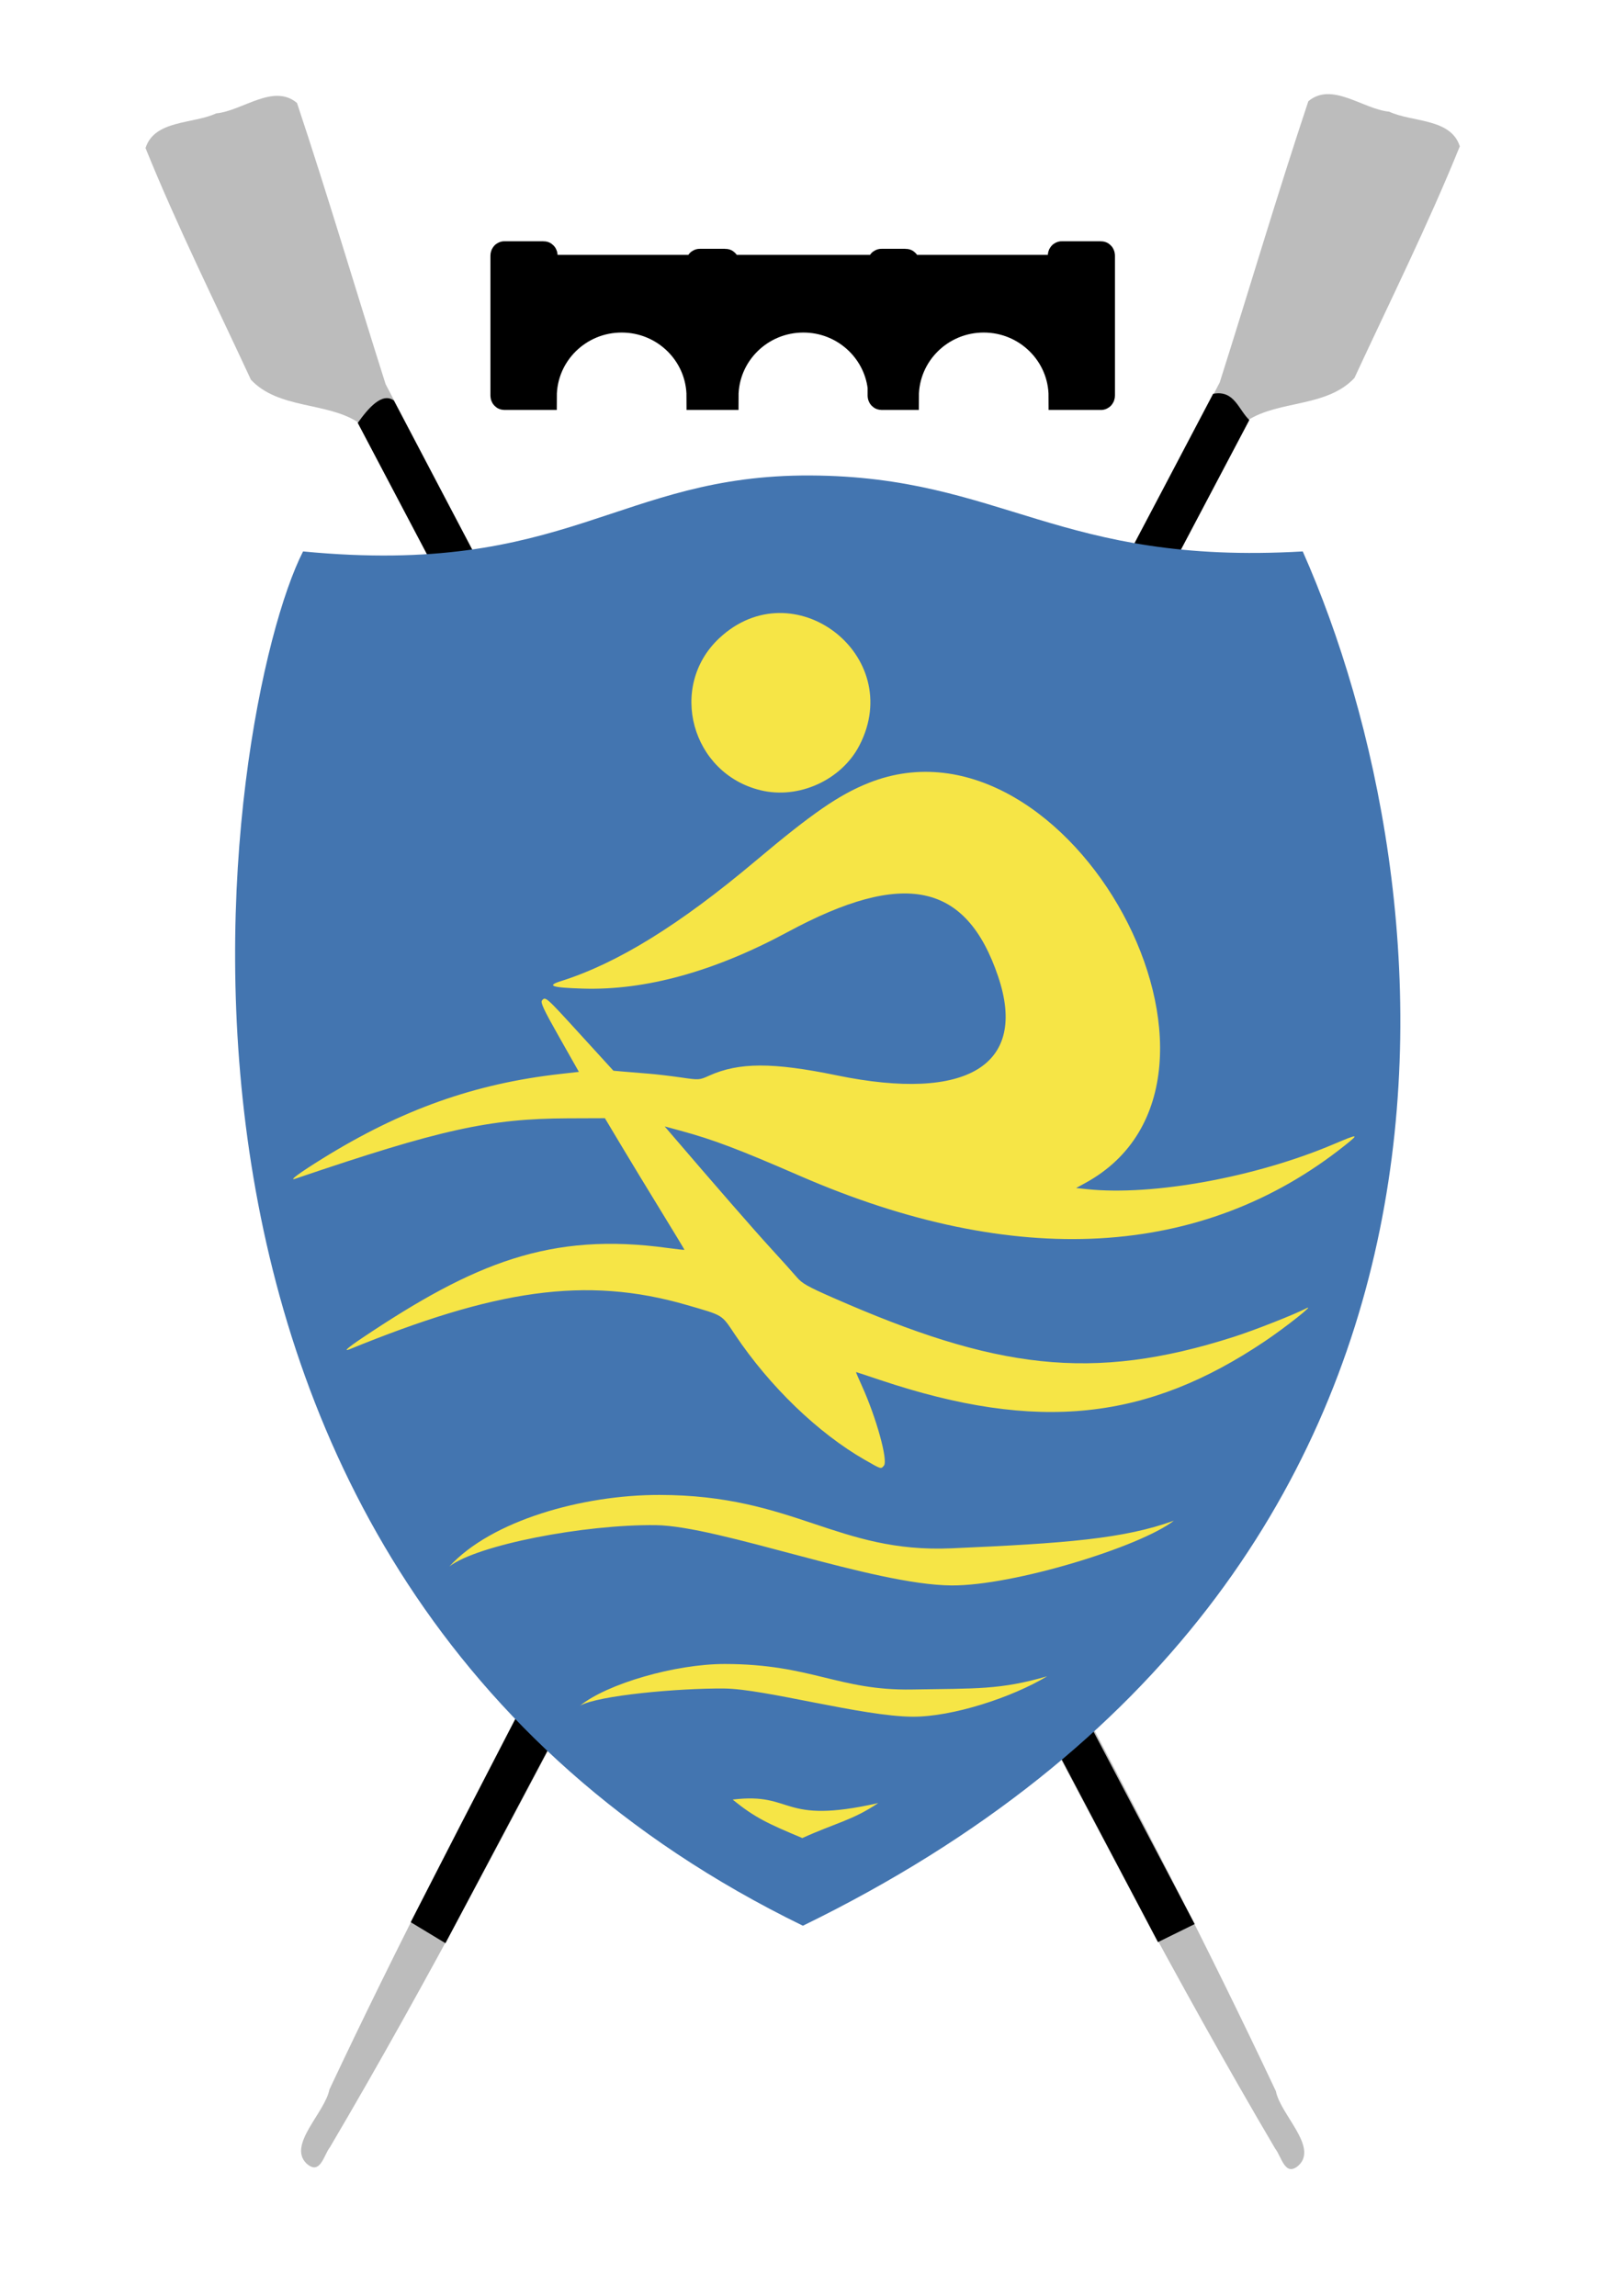 <?xml version="1.0" encoding="UTF-8" standalone="no"?>
<svg
   width="239.42"
   height="342.808"
   viewBox="0 0 18.46 26.431"
   version="1.1"
   id="svg50"
   sodipodi:docname="logo.svg"
   inkscape:version="1.3 (0e150ed, 2023-07-21)"
   xml:space="preserve"
   xmlns:inkscape="http://www.inkscape.org/namespaces/inkscape"
   xmlns:sodipodi="http://sodipodi.sourceforge.net/DTD/sodipodi-0.dtd"
   xmlns="http://www.w3.org/2000/svg"
   xmlns:svg="http://www.w3.org/2000/svg"><defs
     id="defs50" /><sodipodi:namedview
     id="namedview50"
     pagecolor="#505050"
     bordercolor="#eeeeee"
     borderopacity="1"
     inkscape:showpageshadow="0"
     inkscape:pageopacity="0"
     inkscape:pagecheckerboard="0"
     inkscape:deskcolor="#505050"
     inkscape:zoom="0.41346141"
     inkscape:cx="1541.8609"
     inkscape:cy="1274.605"
     inkscape:window-width="2000"
     inkscape:window-height="1257"
     inkscape:window-x="0"
     inkscape:window-y="44"
     inkscape:window-maximized="0"
     inkscape:current-layer="g52-1"
     showgrid="false"
     showguides="true"
     inkscape:lockguides="false"><sodipodi:guide
       position="32.614,155.876"
       orientation="0,-1"
       id="guide4"
       inkscape:locked="false" /><inkscape:page
       x="3.4014846e-07"
       y="-1.6253171e-06"
       width="18.46"
       height="26.431"
       id="page92"
       margin="0"
       bleed="0"
       inkscape:export-filename="large-logo.svg"
       inkscape:export-xdpi="96"
       inkscape:export-ydpi="96" /></sodipodi:namedview><g
     inkscape:label="Layer 1"
     inkscape:groupmode="layer"
     id="layer1"
     transform="matrix(0.291,0,0,0.291,-20.523,-128.438)"
     style="display:inline"><path
       style="fill:#bcbcbc;fill-opacity:1;stroke:none;stroke-width:0.771;stroke-dasharray:none;stroke-opacity:1"
       d="m 121.926,527.033 c 0.755,-0.738 -0.726,-2 -0.909,-2.929 -2.682,-5.697 -5.573,-11.288 -8.544,-16.84 -0.582,-1.27 -1.481,-2.486 -1.864,-3.789 -0.576,-0.696 0.075,-1.944 -0.788,-2.077 -0.681,-0.665 -1.142,-2.048 -1.74,-2.986 -1.357,-1.668 -2.16,-3.843 -3.266,-5.74 -6.333,-12.039 -12.746,-24.053 -19.03,-36.108 -1.179,-3.714 -2.279,-7.443 -3.506,-11.123 -0.935,-0.788 -2.158,0.314 -3.198,0.412 -0.911,0.424 -2.443,0.253 -2.796,1.372 1.246,3.08 2.761,6.125 4.17,9.165 1.089,1.162 2.978,0.881 4.212,1.668 7.102,13.497 14.203,26.995 21.305,40.492 -1.2e-4,1.18 1.036,2.193 1.431,3.309 0.127,1.027 0.17,1.322 1.039,1.94 0.58,0.72 1.144,1.421 1.517,2.335 3.593,6.797 7.129,13.624 11.034,20.248 0.252,0.32 0.387,1.142 0.933,0.651 z m -4.888,-9.19 c -1.036,0.66 -1.167,-1.601 -1.814,-2.196 -1.963,-3.716 -3.926,-7.431 -5.889,-11.147 1.191,-1.188 1.586,0.184 2.09,1.211 2.033,3.938 4.234,7.9 6.163,11.824 -0.156,0.136 -0.375,0.196 -0.549,0.308 z m -7.167,-13.747 c -0.845,1.052 -2.293,-1.099 -0.956,-1.275 0.865,-1.283 2.229,0.434 1.228,1.129 l -0.164,0.088 z m -0.873,-1.382 c -0.743,0.977 -2.257,0.139 -0.729,-0.391 0.55,-0.235 2.239,-1.519 1.874,-0.236 -0.333,0.272 -0.774,0.41 -1.146,0.628 z m -0.265,-0.698 c -1.154,1.123 -1.341,-0.83 -1.917,-1.547 -0.607,-0.868 -1.314,-2.177 0.226,-2.458 1.069,-0.434 1.24,1.358 1.779,1.984 0.327,0.849 1.441,1.72 -0.089,2.021 z m -2.06,-3.956 c -1.079,0.747 -1.213,-1.545 -1.865,-2.169 -6.649,-12.654 -13.297,-25.308 -19.946,-37.961 1.175,-1.179 1.539,0.255 2.045,1.234 6.778,12.866 13.557,25.731 20.335,38.597 -0.19,0.1 -0.379,0.199 -0.569,0.299 z"
       id="path82-3" /><path
       style="fill:#bcbcbc;fill-opacity:1;stroke:none;stroke-width:0.771;stroke-dasharray:none;stroke-opacity:1"
       d="m 82.654,526.965 c -0.755,-0.738 0.726,-2 0.909,-2.929 2.682,-5.697 5.573,-11.288 8.544,-16.84 0.582,-1.27 1.481,-2.486 1.864,-3.789 0.576,-0.696 -0.075,-1.944 0.788,-2.077 0.681,-0.665 1.142,-2.048 1.74,-2.986 1.357,-1.668 2.16,-3.843 3.266,-5.74 6.333,-12.039 12.746,-24.053 19.03,-36.108 1.179,-3.714 2.279,-7.443 3.506,-11.123 0.935,-0.788 2.158,0.314 3.198,0.412 0.911,0.424 2.443,0.253 2.796,1.372 -1.246,3.08 -2.761,6.125 -4.17,9.165 -1.089,1.162 -2.978,0.881 -4.212,1.668 -7.102,13.497 -14.203,26.995 -21.305,40.492 1.2e-4,1.18 -1.036,2.193 -1.431,3.309 -0.127,1.027 -0.17,1.322 -1.039,1.94 -0.58,0.72 -1.144,1.421 -1.517,2.335 -3.593,6.797 -7.129,13.624 -11.034,20.248 -0.252,0.32 -0.387,1.142 -0.933,0.651 z m 4.888,-9.19 c 1.036,0.66 1.167,-1.601 1.814,-2.196 1.963,-3.716 3.926,-7.431 5.889,-11.147 -1.191,-1.188 -1.586,0.184 -2.09,1.211 -2.033,3.938 -4.234,7.9 -6.163,11.824 0.156,0.136 0.375,0.196 0.549,0.308 z m 7.167,-13.747 c 0.845,1.052 2.293,-1.099 0.956,-1.275 -0.864,-1.283 -2.229,0.434 -1.228,1.129 l 0.164,0.088 z m 0.873,-1.382 c 0.743,0.977 2.257,0.139 0.729,-0.391 -0.55,-0.235 -2.239,-1.519 -1.874,-0.236 0.333,0.272 0.774,0.41 1.146,0.628 z m 0.265,-0.698 c 1.154,1.123 1.341,-0.83 1.917,-1.547 0.607,-0.868 1.314,-2.177 -0.226,-2.458 -1.069,-0.434 -1.24,1.358 -1.779,1.984 -0.327,0.849 -1.441,1.72 0.089,2.021 z m 2.06,-3.956 c 1.079,0.747 1.213,-1.545 1.865,-2.169 6.649,-12.654 13.297,-25.308 19.946,-37.961 -1.175,-1.179 -1.539,0.255 -2.045,1.234 -6.778,12.866 -13.557,25.731 -20.335,38.597 0.19,0.1 0.379,0.199 0.569,0.299 z"
       id="path81-2"
       inkscape:label="path81-2" /><path
       style="font-variation-settings:normal;opacity:1;fill:#000000;fill-opacity:1;stroke:none;stroke-width:3.969;stroke-linecap:square;stroke-linejoin:miter;stroke-miterlimit:4;stroke-dasharray:none;stroke-dashoffset:0;stroke-opacity:1;paint-order:stroke fill markers"
       d="m 116.35,518.207 1.454,-0.715 -31.692,-60.279 c -0.468,-0.341 -1.023,0.316 -1.428,0.886 z"
       id="path94"
       transform="translate(-3.5236644e-6)"
       sodipodi:nodetypes="ccccc" /><path
       style="font-variation-settings:normal;opacity:1;fill:#000000;fill-opacity:1;stroke:none;stroke-width:3.969;stroke-linecap:square;stroke-linejoin:miter;stroke-miterlimit:4;stroke-dasharray:none;stroke-dashoffset:0;stroke-opacity:1;paint-order:stroke fill markers"
       d="m 86.779,517.418 1.375,0.831 c 10.667,-20.088 21.208,-40.177 31.813,-60.265 -0.433,-0.408 -0.594,-1.198 -1.434,-1.036 -10.585,20.157 -21.353,40.13 -31.754,60.47 z"
       id="path93"
       transform="translate(-3.5236644e-6)"
       sodipodi:nodetypes="ccccc" /><path
       id="rect3-1"
       style="display:inline;fill:#4375b0;stroke:none;stroke-width:1.148;stroke-dasharray:none;stroke-opacity:1"
       d="m 82.519,463.184 c 10.474,1.013 12.462,-3.042 20.077,-3.005 7.615,0.036 9.81,3.566 19.484,3.005 5.8,13.085 8.918,40.389 -19.781,54.374 v 0 C 73.6,503.572 79.38,469.331 82.519,463.184 Z"
       sodipodi:nodetypes="cscccc"
       inkscape:label="shield"
       transform="translate(-3.5236644e-6)" /><g
       id="g52-1"
       style="display:inline;stroke:none;stroke-width:1.323;stroke-dasharray:none;stroke-opacity:1"
       transform="matrix(0.315,0,0,0.315,70.688,429.535)"><path
         style="display:none;fill:#f6e546;fill-opacity:1;stroke:none;stroke-width:1.323;stroke-dasharray:none;stroke-opacity:1"
         d="m 107.143,221.873 c -5.978,-3.438 -12.096,-9.334 -16.517,-15.92 -1.787,-2.661 -1.416,-2.431 -6.13,-3.802 -13.005,-3.782 -31.459,-1.588 -49.892,5.93 -0.883,0.36 -0.293,-0.172 1.589,-1.433 14.276,-9.568 30.894,-13.832 45.862,-11.769 1.155,0.159 2.1,0.258 2.1,0.221 0,-0.038 -1.364,-2.292 -3.03,-5.009 -1.667,-2.717 -3.947,-6.473 -5.067,-8.346 l -2.037,-3.406 -4.752,0.017 c -9.993,0.036 -16.259,1.426 -34.721,7.699 -0.877,0.298 0.549,-0.755 3.502,-2.584 10.037,-6.22 19.347,-9.533 30.243,-10.763 l 2.414,-0.272 -2.484,-4.388 c -1.998,-3.529 -2.432,-4.451 -2.216,-4.711 0.439,-0.529 0.467,-0.505 4.866,4.314 l 4.233,4.638 1.403,0.123 c 0.772,0.067 2.169,0.182 3.106,0.255 0.937,0.073 2.766,0.287 4.066,0.476 2.363,0.343 2.363,0.343 3.646,-0.232 3.789,-1.7 8.091,-1.708 16.241,-0.031 16.647,3.426 24.387,-1.31 20.576,-12.591 -4.051,-11.991 -11.991,-13.671 -26.819,-5.676 -9.338,5.035 -18.119,7.459 -26.121,7.213 -3.987,-0.123 -4.672,-0.358 -2.782,-0.953 7.178,-2.263 15.1,-7.152 24.775,-15.29 7.261,-6.108 10.654,-8.448 14.441,-9.96 25.616,-10.227 51.662,37.826 27.627,50.97 l -1.183,0.647 1.408,0.147 c 8.368,0.875 21.466,-1.515 31.411,-5.731 3.213,-1.362 3.323,-1.348 1.405,0.179 -18.151,14.443 -42.006,15.775 -69.39,3.873 -7.912,-3.439 -11.088,-4.64 -15.275,-5.776 l -1.993,-0.541 0.745,0.87 c 5.625,6.569 10.75,12.448 12.77,14.65 1.378,1.501 2.866,3.157 3.309,3.679 0.685,0.809 1.373,1.199 4.654,2.641 20.565,9.035 39.266,10.587 57.431,4.766 2.65,-0.849 7.73,-2.849 9.252,-3.642 1.188,-0.619 -2.612,2.398 -5.279,4.191 -14.942,10.047 -35.233,11.932 -55.452,5.151 -1.645,-0.552 -3.016,-1.003 -3.045,-1.003 -0.029,0 0.297,0.769 0.726,1.71 1.848,4.055 3.372,9.554 2.829,10.208 -0.384,0.463 -0.324,0.481 -2.442,-0.737 z M 93.869,136.553 c -8.834,-2.142 -11.848,-13.227 -5.27,-19.38 9.438,-8.829 23.807,2.161 17.862,13.66 -2.286,4.421 -7.737,6.897 -12.591,5.72 z"
         id="path1-0"
         sodipodi:nodetypes="ssssssssscsssscssscsssscssssssscssssscsssssssssssssssss"
         sodipodi:insensitive="true" /><path
         style="fill:#f6e546;fill-opacity:1;stroke:none;stroke-width:1.304;stroke-dasharray:none;stroke-opacity:1"
         d="m 108.127,220.923 c -5.892,-3.388 -11.923,-9.201 -16.281,-15.692 -1.761,-2.623 -1.396,-2.396 -6.042,-3.748 -12.819,-3.728 -24.206,-1.872 -42.375,5.538 -0.87,0.355 -0.289,-0.17 1.567,-1.413 14.072,-9.431 23.649,-13.327 38.403,-11.293 1.139,0.157 2.07,0.255 2.07,0.217 0,-0.037 -1.344,-2.259 -2.987,-4.938 -1.643,-2.678 -3.891,-6.38 -4.995,-8.227 l -2.008,-3.357 -4.684,0.017 c -9.85,0.036 -16.026,1.406 -34.225,7.589 -0.865,0.294 0.541,-0.744 3.452,-2.548 9.894,-6.131 19.071,-9.397 29.811,-10.609 l 2.379,-0.269 -2.449,-4.325 c -1.97,-3.479 -2.397,-4.387 -2.184,-4.644 0.433,-0.522 0.46,-0.498 4.796,4.253 l 4.173,4.572 1.383,0.121 c 0.761,0.066 2.138,0.18 3.061,0.252 0.923,0.072 2.727,0.283 4.008,0.469 2.33,0.338 2.33,0.338 3.594,-0.229 3.734,-1.676 7.975,-1.684 16.008,-0.031 16.41,3.377 24.039,-1.291 20.281,-12.411 -3.993,-11.819 -11.82,-13.475 -26.436,-5.595 -9.204,4.963 -17.86,7.353 -25.748,7.11 -3.93,-0.121 -4.605,-0.353 -2.743,-0.94 7.075,-2.23 14.884,-7.049 24.421,-15.072 7.157,-6.021 10.502,-8.328 14.234,-9.818 25.25,-10.08 50.924,37.285 27.232,50.241 l -1.167,0.638 1.388,0.145 c 8.248,0.862 21.159,-1.494 30.962,-5.649 3.167,-1.343 3.276,-1.329 1.385,0.176 -17.892,14.237 -41.406,15.549 -68.398,3.817 -7.799,-3.39 -10.929,-4.574 -15.057,-5.694 l -1.965,-0.533 0.734,0.857 c 5.545,6.475 10.596,12.27 12.588,14.441 1.358,1.48 2.825,3.112 3.261,3.627 0.676,0.798 1.353,1.182 4.588,2.603 20.271,8.906 32.423,10.64 50.328,4.902 2.612,-0.837 7.619,-2.808 9.12,-3.59 1.171,-0.61 -2.574,2.364 -5.203,4.131 -14.728,9.904 -28.447,11.557 -48.377,4.872 -1.622,-0.544 -2.972,-0.989 -3.001,-0.989 -0.029,0 0.293,0.758 0.716,1.686 1.822,3.998 3.324,9.417 2.789,10.062 -0.379,0.456 -0.319,0.474 -2.407,-0.727 z M 95.043,136.822 c -8.707,-2.111 -11.679,-13.038 -5.195,-19.103 9.303,-8.703 23.467,2.13 17.607,13.465 -2.253,4.358 -7.626,6.799 -12.411,5.638 z"
         id="path51-1"
         sodipodi:nodetypes="ssssssssscsssscssscsssscssssssscssssscsssssssssssssssss" /><path
         style="opacity:1;fill:#f6e546;fill-opacity:1;stroke:none;stroke-width:1.385;stroke-linejoin:round;stroke-dasharray:none;stroke-opacity:1"
         d="m 55.942,234.311 c 5.269,-5.75 16.68,-8.993 26.387,-8.982 16.984,0.018 22.319,7.332 36.699,6.705 14.38,-0.627 21.653,-1.198 27.928,-3.468 -4.232,3.279 -20.155,8.18 -27.928,8.132 -9.844,-0.061 -29.216,-7.479 -37.162,-7.574 -9,-0.108 -22.434,2.49 -25.924,5.187 z"
         id="path52-3"
         sodipodi:nodetypes="csscssc" /><g
         id="g60-8"
         style="stroke:none;stroke-linecap:round;stroke-linejoin:round"
         transform="matrix(1.073,0,0,1.073,-7.486,-16.625)"><path
           style="fill:#f6e546;fill-opacity:1;stroke:none;stroke-width:1.323;stroke-linecap:round;stroke-linejoin:round;stroke-dasharray:none;stroke-opacity:1"
           d="m 74.411,250.165 c 3.149,-2.561 11.143,-4.888 16.944,-4.883 10.15,0.008 13.334,3.137 21.93,2.986 7.486,-0.131 10.291,0.057 15.813,-1.545 -4.153,2.494 -11.094,4.751 -15.739,4.73 -5.882,-0.027 -17.311,-3.257 -22.059,-3.299 -5.378,-0.048 -14.803,0.81 -16.889,2.011 z"
           id="path52-2-0"
           sodipodi:nodetypes="csscssc" /></g></g><path
       id="rect85-2"
       style="font-variation-settings:normal;fill:#000000;fill-opacity:1;stroke:#000000;stroke-width:1.054;stroke-linecap:square;stroke-linejoin:miter;stroke-miterlimit:4;stroke-dasharray:none;stroke-dashoffset:0;stroke-opacity:1;paint-order:stroke fill markers"
       d="m 90.486,451.439 c -0.014,0 -0.025,0.02 -0.025,0.045 v 5.531 c 0,0.025 0.011,0.045 0.025,0.045 h 1.547 c -1e-5,-1.692 1.385,-3.063 3.094,-3.063 1.709,-1e-5 3.094,1.371 3.094,3.063 h 0.054 0.895 0.054 c 0,-1.692 1.385,-3.063 3.094,-3.063 1.578,-1e-5 2.88,1.17 3.069,2.682 v 0.336 c 0,0.025 0.011,0.045 0.025,0.045 h 0.8 0.149 c 0,-1.692 1.385,-3.063 3.094,-3.063 1.709,-1e-5 3.094,1.371 3.094,3.063 h 1.547 c 0.014,0 0.025,-0.02 0.025,-0.045 v -5.531 c 0,-0.025 -0.011,-0.045 -0.025,-0.045 h -1.553 c -0.014,0 -0.025,0.02 -0.025,0.045 v 0.494 h -6.126 v -0.195 c 0,-0.025 -0.011,-0.045 -0.025,-0.045 h -0.155 -0.8 -0.006 c -0.014,0 -0.025,0.02 -0.025,0.045 v 0.195 h -6.125 v -0.195 c 0,-0.025 -0.011,-0.045 -0.025,-0.045 h -0.06 -0.895 -0.06 c -0.014,0 -0.025,0.02 -0.025,0.045 v 0.195 h -6.126 v -0.494 c 0,-0.025 -0.011,-0.045 -0.025,-0.045 z" /><path
       style="display:inline;fill:#f6e546;fill-opacity:1;fill-rule:nonzero;stroke:none;stroke-width:0.426;stroke-linecap:square;stroke-linejoin:round;stroke-dasharray:none;stroke-opacity:1;paint-order:normal"
       d="m 102.278,514.09 c -1.332,-0.559 -1.878,-0.802 -2.757,-1.523 2.453,-0.301 1.855,1.021 5.759,0.138 -1.017,0.685 -1.703,0.792 -3.002,1.384 z"
       id="path92-5"
       sodipodi:nodetypes="ccccc" /></g></svg>
